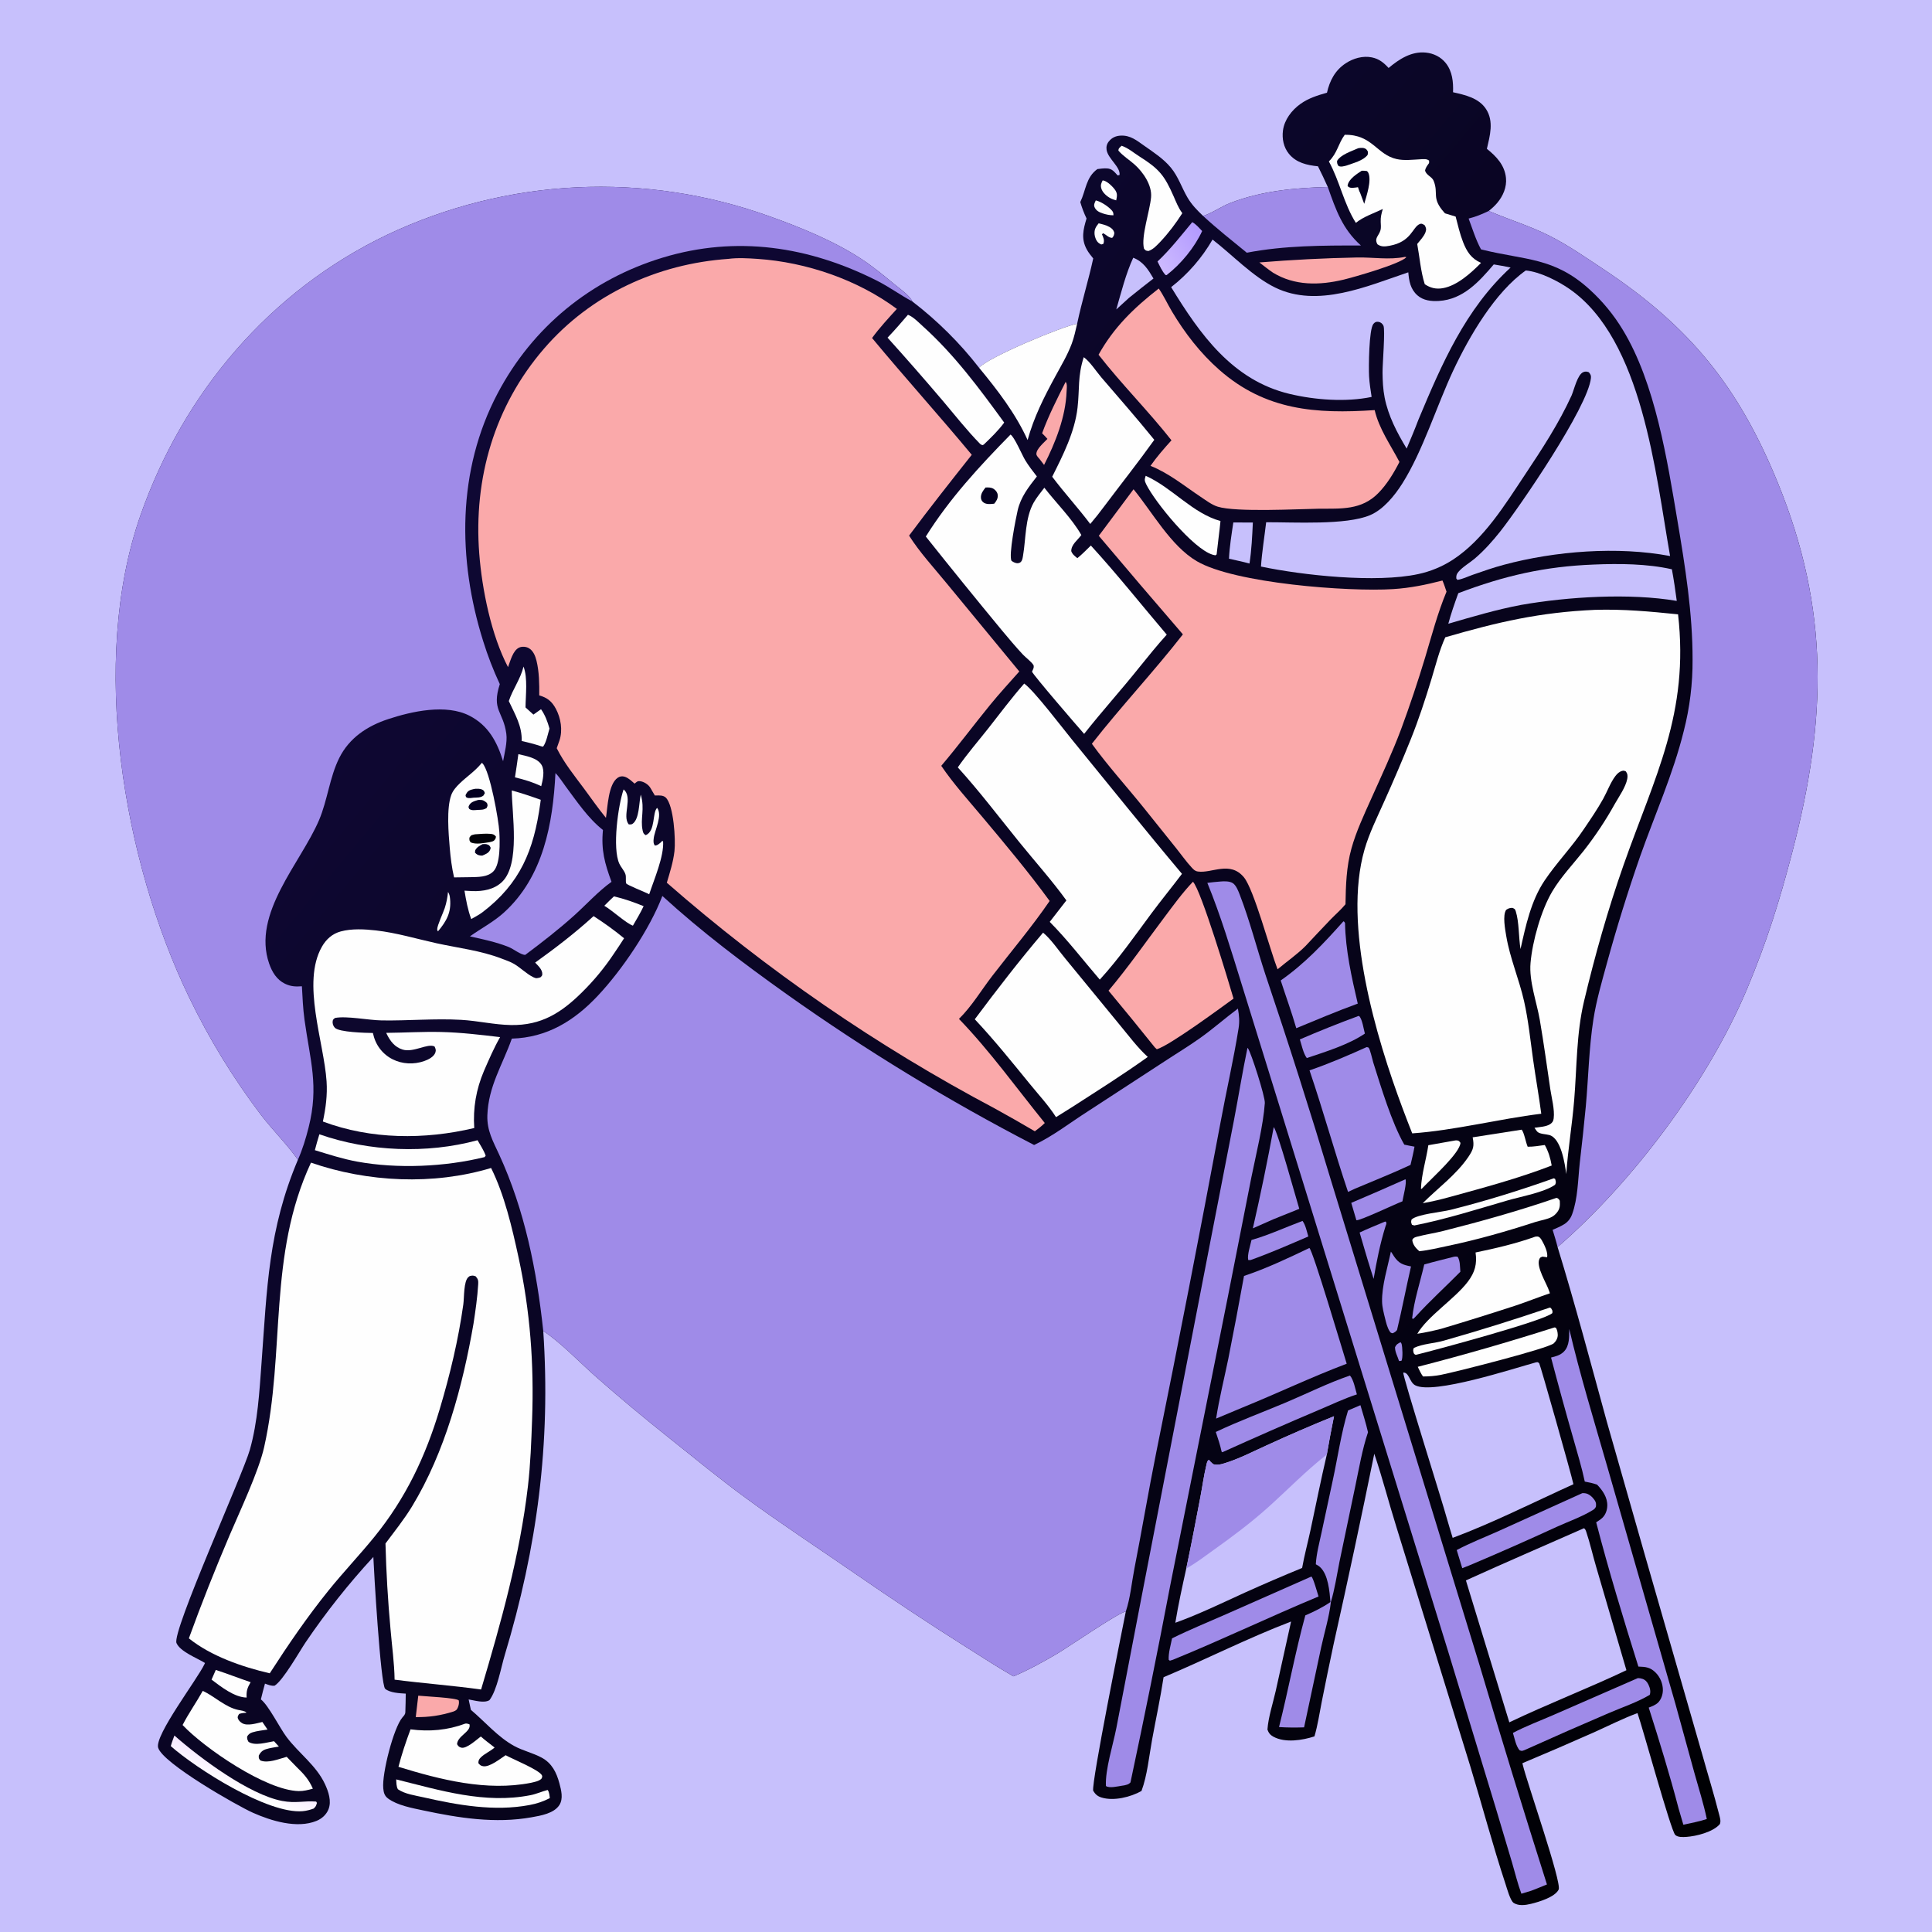 <?xml version="1.0" encoding="utf-8" ?>
<svg xmlns="http://www.w3.org/2000/svg" xmlns:xlink="http://www.w3.org/1999/xlink" width="1024" height="1024">
	<path fill="#C7C0FC" d="M0 0L1024 0L1024 1024L0 1024L0 0Z"/>
	<defs>
		<linearGradient id="gradient_0" gradientUnits="userSpaceOnUse" x1="949.585" y1="919.256" x2="194.23" y2="287.664">
			<stop offset="0" stop-color="#000003"/>
			<stop offset="1" stop-color="#0F0835"/>
		</linearGradient>
	</defs>
	<path fill="url(#gradient_0)" d="M735.991 36.027C741.552 31.353 748.047 27.123 755.68 27.867C759.837 28.272 763.706 30.171 766.316 33.469C769.811 37.886 770.334 43.474 770.145 48.892C776.573 50.339 783.828 51.916 787.667 57.861C791.866 64.362 789.682 71.953 788.081 78.88C793.112 82.905 797.515 87.525 798.196 94.284C798.688 99.159 796.67 103.848 793.579 107.533C792.227 109.145 790.709 110.498 789.076 111.814L789.506 112C800.06 116.49 810.792 119.721 821.132 124.911C831.14 129.935 840.315 136.35 849.632 142.523C895.769 173.089 921.461 204.941 942.262 255.855C969.809 323.282 968.222 381.403 950.062 451.196C943.237 477.423 936.472 499.138 925.95 524.191C905.408 573.101 865.559 626.385 825.555 660.963C834.992 691.675 843.15 722.612 851.666 753.575L871.835 824.27L902.131 929.546C905.119 940.237 908.438 950.921 911.164 961.673C911.578 963.303 912.235 965.197 911.562 966.808C908.004 971.002 899.137 973.237 893.763 973.605C892.052 973.722 889.244 973.869 887.903 972.533C885.581 970.222 870.769 916.109 867.907 907.983C860.005 910.884 852.481 914.754 844.801 918.19Q825.938 926.563 806.907 934.544L807.104 935.398C809.276 944.588 827.93 997.875 826.109 1001.53C824.117 1005.53 815.619 1008.07 811.477 1009.07C808.571 1009.78 804.979 1010.3 802.295 1008.6C800.489 1007.46 798.653 1000.68 797.987 998.666C791.183 978.093 785.626 957.034 779.326 936.293L740.142 809.395C736.086 796.48 732.759 783.348 728.398 770.524Q718.114 821.125 706.825 871.512Q703.578 886.734 700.547 902C699.344 908.071 698.436 914.39 696.684 920.321C690.284 922.403 681.182 923.878 674.934 920.494C673.277 919.596 672.411 918.503 671.769 916.717C672.245 910.038 674.667 902.857 676.148 896.287L684.297 859.449C661.419 868.19 639.308 879.464 616.717 888.966C615.024 900.094 612.628 911.143 610.601 922.217C609.001 930.964 608.103 940.977 605.013 949.259C599.28 952.492 590.268 954.734 583.801 952.712C581.646 952.038 580.549 951.004 579.395 949.116C578.594 944 594.432 865.586 596.712 854.108C592.92 854.624 566.149 873.046 560.26 876.517C552.85 880.883 545.098 885.143 537.174 888.491C528.838 883.744 520.767 878.44 512.644 873.333C492.245 860.509 472.367 847.245 452.537 833.562C433.528 820.446 414.251 807.821 395.596 794.185C381.793 784.096 368.436 773.123 355.068 762.455C341.607 751.713 328.202 740.641 315.319 729.212C306.955 721.793 297.088 711.463 287.934 705.425C291.958 765.03 284.753 820.132 267.519 877.247C265.534 883.825 263.467 895.816 259.416 901.117C256.647 902.858 251.441 901.239 248.391 900.743L249.569 906.244C256.988 912.514 263.951 920.729 272.536 925.409C277.178 927.94 282.481 929.089 287.132 931.606C292.52 934.522 294.958 939.459 296.486 945.162C297.455 948.779 298.648 953.294 296.49 956.69C293.646 961.165 286.613 962.329 281.771 963.195C262.512 966.642 243.106 963.568 224.22 959.54C218.385 958.295 210.568 956.874 205.694 953.256C203.772 951.83 203.351 950.123 203.134 947.825C202.402 940.075 208.542 915.886 213.279 910.288C214.08 909.341 214.779 908.762 214.836 907.47C214.977 904.206 215.002 900.924 215.056 897.657C211.877 897.476 206.622 897.231 204.15 895.101C201.696 892.986 198.108 831.651 197.881 825.202Q188.067 835.834 179.076 847.172Q170.086 858.51 161.97 870.489C158.659 875.416 150.101 890.6 145.564 893.443C143.768 893.697 142.113 892.932 140.442 892.355C139.623 895.1 138.983 897.929 138.276 900.706C142.474 904.054 148.168 915.697 151.899 920.673C158.384 929.32 167.6 935.652 172.234 945.602C174.091 949.59 175.831 954.674 174.099 958.978C172.942 961.85 170.581 963.944 167.753 965.106C157.447 969.342 143.687 965.083 134.11 960.821C125.657 957.06 86.168 934.546 83.821 926.302C81.936 919.68 104.433 890.265 108.328 882.13L108.663 881.421C104.486 878.795 95.558 875.469 93.554 870.874C90.961 864.932 128.703 781.589 132.431 768.394C136.629 753.536 137.489 737.609 138.624 722.277C141.566 682.543 142.173 651.972 157.899 614.698C152.104 606.444 144.583 599.089 138.392 591.014Q132.843 583.698 127.668 576.113Q122.494 568.528 117.706 560.693Q112.917 552.858 108.528 544.793Q104.139 536.728 100.16 528.453C65.218 456.061 47.32 350.469 74.485 273.049C97.236 208.211 142.901 154.234 205.235 124.414Q208.176 123.021 211.15 121.7Q214.125 120.38 217.131 119.133Q220.137 117.887 223.173 116.715Q226.208 115.542 229.272 114.445Q232.336 113.348 235.426 112.327Q238.516 111.306 241.63 110.361Q244.744 109.417 247.88 108.549Q251.017 107.681 254.174 106.891Q257.331 106.101 260.506 105.389Q263.681 104.677 266.873 104.043Q270.065 103.409 273.272 102.855Q276.479 102.3 279.698 101.824Q282.917 101.349 286.147 100.952Q289.377 100.556 292.616 100.24Q295.855 99.924 299.101 99.687Q302.346 99.451 305.597 99.294Q308.847 99.138 312.101 99.061Q315.354 98.985 318.608 98.989Q321.863 98.993 325.116 99.077Q328.369 99.161 331.619 99.326Q334.869 99.49 338.114 99.734Q341.359 99.978 344.597 100.303Q347.836 100.627 351.065 101.031Q354.294 101.435 357.512 101.918Q360.73 102.401 363.935 102.964Q367.141 103.527 370.331 104.168Q373.521 104.809 376.695 105.529Q379.869 106.249 383.024 107.046Q386.179 107.844 389.313 108.72Q392.447 109.595 395.559 110.547Q398.671 111.499 401.758 112.528Q404.846 113.557 407.907 114.661C424.251 120.483 441.876 127.667 456.414 137.166C462.606 141.211 468.339 145.935 474.03 150.646C476.94 153.056 481.981 156.437 483.586 159.802Q488.541 163.6 493.243 167.707Q497.946 171.814 502.375 176.214Q506.805 180.613 510.945 185.287Q515.084 189.961 518.916 194.89C524.168 189.185 562.723 173.113 570.91 171.581C573.343 159.952 576.919 148.6 579.433 136.976C578.207 135.466 576.962 133.958 576.028 132.242C572.911 126.517 574.126 121.678 575.891 115.807C574.531 112.933 573.464 110.165 572.573 107.113C575.633 100.686 575.526 94.014 581.643 89.611C583.307 89.394 584.968 89.177 586.65 89.257C589.486 89.394 590.584 91.066 592.387 92.981L593.384 92.742C593.952 88.498 587.266 84.179 586.515 79.438C586.26 77.832 586.635 76.296 587.665 75.008C589.326 72.931 591.426 71.995 594.038 71.877C599.153 71.645 602.508 74.464 606.467 77.246C611.413 80.722 616.71 84.156 620.588 88.858C624.573 93.688 626.319 99.493 629.454 104.796C631.688 108.574 634.517 111.433 637.664 114.448C642.551 112.906 647.153 109.486 652.02 107.604C668.575 101.201 686.182 99.536 703.76 99.116C702.086 95.423 700.392 91.757 698.554 88.143C692.701 87.541 687.013 86.292 683.106 81.468C680.347 78.061 679.436 73.537 679.987 69.247C680.732 63.453 684.629 58.399 689.28 55.075C693.517 52.046 698.36 50.524 703.321 49.139C704.765 42.748 707.614 37.27 713.254 33.549C717.251 30.913 722.376 29.436 727.14 30.421C731.009 31.221 733.375 33.214 735.991 36.027Z"/>
	<path fill="#9F8BE8" d="M351.066 474.885C371.838 493.892 394.049 510.615 416.951 526.928Q448.3 549.181 481.127 569.192Q513.953 589.202 548.096 606.872C558.031 602.21 567.289 594.968 576.561 589.054L616.898 562.775C623.272 558.568 629.826 554.63 636.053 550.203C642.98 545.278 649.328 539.656 656.125 534.586C656.768 538.207 657.059 541.358 656.475 545.022C653.779 561.927 649.875 578.715 646.782 595.563Q630.474 682.84 612.825 769.855C608.714 790.276 605.277 810.878 601.269 831.334C599.835 838.651 599.086 847.114 596.712 854.108C592.92 854.624 566.149 873.046 560.26 876.517C552.85 880.883 545.098 885.143 537.174 888.491C528.838 883.744 520.767 878.44 512.644 873.333C492.245 860.509 472.367 847.245 452.537 833.562C433.528 820.446 414.251 807.821 395.596 794.185C381.793 784.096 368.436 773.123 355.068 762.455C341.607 751.713 328.202 740.641 315.319 729.212C306.955 721.793 297.088 711.463 287.934 705.425C284.526 673.457 278.09 641.305 264.567 611.942C261.32 604.893 258.051 599.245 258.311 591.194C258.807 575.83 266.304 564.508 271.287 550.488C289.974 549.943 304.358 541.089 316.943 527.672C329.71 514.061 344.435 492.368 351.066 474.885Z"/>
	<path fill="#9F8BE8" d="M157.899 614.698C152.104 606.444 144.583 599.089 138.392 591.014Q132.843 583.698 127.668 576.113Q122.494 568.528 117.706 560.693Q112.917 552.858 108.528 544.793Q104.139 536.728 100.16 528.453C65.218 456.061 47.32 350.469 74.485 273.049C97.236 208.211 142.901 154.234 205.235 124.414Q208.176 123.021 211.15 121.7Q214.125 120.38 217.131 119.133Q220.137 117.887 223.173 116.715Q226.208 115.542 229.272 114.445Q232.336 113.348 235.426 112.327Q238.516 111.306 241.63 110.361Q244.744 109.417 247.88 108.549Q251.017 107.681 254.174 106.891Q257.331 106.101 260.506 105.389Q263.681 104.677 266.873 104.043Q270.065 103.409 273.272 102.855Q276.479 102.3 279.698 101.824Q282.917 101.349 286.147 100.952Q289.377 100.556 292.616 100.24Q295.855 99.924 299.101 99.687Q302.346 99.451 305.597 99.294Q308.847 99.138 312.101 99.061Q315.354 98.985 318.608 98.989Q321.863 98.993 325.116 99.077Q328.369 99.161 331.619 99.326Q334.869 99.49 338.114 99.734Q341.359 99.978 344.597 100.303Q347.836 100.627 351.065 101.031Q354.294 101.435 357.512 101.918Q360.73 102.401 363.935 102.964Q367.141 103.527 370.331 104.168Q373.521 104.809 376.695 105.529Q379.869 106.249 383.024 107.046Q386.179 107.844 389.313 108.72Q392.447 109.595 395.559 110.547Q398.671 111.499 401.758 112.528Q404.846 113.557 407.907 114.661C424.251 120.483 441.876 127.667 456.414 137.166C462.606 141.211 468.339 145.935 474.03 150.646C476.94 153.056 481.981 156.437 483.586 159.802C477.21 156.41 471.37 152.094 464.92 148.831C428.884 130.599 390.363 124.649 351.141 136.579C313.146 148.135 282.294 173.318 263.754 208.486C242.248 249.279 242.472 296.452 256.053 339.689Q259.7 351.451 264.909 362.61C260.401 376.538 266.768 376.983 268.362 388.908C268.966 393.428 267.437 398.964 266.649 403.472C263.447 393.162 258.866 384.516 248.877 379.371C236.423 372.957 218.325 377.003 205.772 381.132C194.712 384.769 185.143 391.057 179.824 401.709C174.697 411.975 173.613 424.076 169.092 434.696C159.462 457.319 133.394 484.205 142.676 510.78C144.224 515.212 146.664 519.269 151.023 521.388C154.074 522.872 156.69 522.994 160.015 522.745C160.34 528.658 160.588 534.607 161.394 540.477C164.356 562.03 169.132 575.545 163.561 597.607C162.087 603.445 160.348 609.188 157.899 614.698Z"/>
	<path fill="#9F8BE8" d="M789.076 111.814L789.506 112C800.06 116.49 810.792 119.721 821.132 124.911C831.14 129.935 840.315 136.35 849.632 142.523C895.769 173.089 921.461 204.941 942.262 255.855C969.809 323.282 968.222 381.403 950.062 451.196C943.237 477.423 936.472 499.138 925.95 524.191C905.408 573.101 865.559 626.385 825.555 660.963C824.827 657.898 823.807 654.857 822.917 651.832C824.969 650.974 827.085 650.071 828.981 648.904C831.072 647.617 832.43 645.844 833.265 643.55C836.306 635.202 836.355 625.203 837.303 616.423Q839.066 601.433 840.509 586.409C841.895 571.102 842.178 555.468 844.538 540.299C846.09 530.327 848.973 520.48 851.628 510.751Q859.501 482.055 869.28 453.952C877.117 431.755 886.773 410.342 892.439 387.421Q893.625 382.791 894.513 378.095Q895.4 373.399 895.984 368.656Q896.568 363.912 896.847 359.141Q897.126 354.37 897.098 349.591C897.144 325.018 893.164 300.142 889.082 275.956C883.645 243.744 877.351 203.138 860.091 174.783Q858.286 171.795 856.268 168.946Q854.25 166.098 852.03 163.404Q849.809 160.71 847.398 158.185Q844.988 155.66 842.399 153.318C823.631 136.307 808.422 137.971 785.598 132.329L784.966 132.168C782.198 127.074 780.424 121.267 778.402 115.837C782.162 114.926 785.593 113.468 789.076 111.814Z"/>
	<path fill="#9F8BE8" d="M637.664 114.448C642.551 112.906 647.153 109.486 652.02 107.604C668.575 101.201 686.182 99.536 703.76 99.116C708.061 111.263 711.468 121.296 721.302 130.113C701.116 130.098 680.74 130.104 660.838 133.944C653.028 127.569 645.073 121.289 637.664 114.448Z"/>
	<path fill="#FEFEFE" d="M518.916 194.89C524.168 189.185 562.723 173.113 570.91 171.581C570.074 175.148 569.305 178.825 568.012 182.258C565.729 188.32 562.337 193.972 559.248 199.651C553.299 210.587 547.98 221.143 544.651 233.222C538.313 219.214 528.679 206.719 518.916 194.89Z"/>
	<path fill="#FAA9AA" d="M386.07 137.206C390.96 136.547 396.64 136.886 401.545 137.22C427.423 138.983 454.524 148.249 475.36 163.73C470.818 168.722 466.194 173.701 462.21 179.156C479.529 200.038 497.726 220.168 515.055 241.054C503.811 255.236 492.644 269.367 481.834 283.889C487.446 292.771 495.086 301.027 501.74 309.163L540.255 355.892C535.052 361.75 529.754 367.516 524.797 373.586C516.066 384.275 507.826 395.386 498.885 405.9C505.389 415.481 513.384 424.313 520.82 433.179C532.942 447.632 545.218 462.293 556.336 477.53C546.938 491.267 536.118 504.031 525.961 517.203C520.213 524.659 514.999 533.452 508.267 540.034C524.685 557.027 538.881 576.852 553.76 595.217C552.117 596.859 550.337 598.216 548.485 599.605Q537.954 593.408 527.25 587.513Q515.567 581.327 504.069 574.805Q492.57 568.283 481.265 561.431Q469.961 554.578 458.859 547.402Q447.757 540.225 436.868 532.729Q425.979 525.234 415.312 517.426Q404.644 509.619 394.208 501.505Q383.771 493.392 373.574 484.979Q363.376 476.567 353.427 467.863C355.059 462.373 356.837 456.819 357.483 451.109C358.163 445.094 357.111 426.941 352.913 422.778C351.565 421.441 349.463 421.585 347.732 421.617L347.085 421.634L345.593 419.096C345.236 418.481 344.902 417.852 344.502 417.262C343.427 415.672 341.235 414.316 339.332 414.064C337.796 413.86 337.473 414.457 336.34 415.336C334.8 414.002 333.025 412.256 331.038 411.666C329.762 411.286 328.542 411.451 327.432 412.198C322.359 415.616 322.058 427.912 321.168 433.476C317.128 428.587 313.484 423.276 309.7 418.181C304.441 411.101 299.044 404.502 295.079 396.571C295.578 395.192 296.087 393.807 296.546 392.413C298.315 387.041 297.274 380.685 294.657 375.75C292.535 371.749 290.079 369.783 285.811 368.571C285.873 362.586 285.793 355.99 284.347 350.156C283.725 347.648 282.589 344.79 280.19 343.485C278.74 342.696 276.673 342.541 275.167 343.231C271.804 344.774 270.498 350.357 269.263 353.592C260.383 336.706 255.489 312.504 254.011 293.436C250.92 253.561 262.127 215.139 288.367 184.758C313.209 155.994 348.409 139.848 386.07 137.206Z"/>
	<path fill="#FEFEFE" d="M164.824 616.228C194.845 626.626 229.684 628.296 260.287 619.056C267.398 633.33 271.4 650.657 274.774 666.162C281.027 694.897 283.095 723.066 282.021 752.43C281.59 764.206 281.178 775.967 279.818 787.68C275.562 824.361 265.49 860.17 254.991 895.469C239.79 893.358 224.393 892.231 209.149 890.259C209.015 881.407 207.733 872.413 206.989 863.58Q204.898 840.88 204.312 818.091C209.128 811.628 214.196 805.326 218.39 798.429C235.86 769.698 245.285 734.458 250.96 701.612C252.014 694.721 253.035 687.683 253.453 680.721C253.568 678.818 253.434 677.971 252.125 676.477C250.701 675.965 250.48 676.011 248.987 676.328C248.762 676.497 248.533 676.659 248.313 676.835C245.683 678.936 246.076 687.738 245.572 691.335C242.928 710.211 238.542 728.459 233.103 746.718C225.618 771.84 215.066 794.093 198.458 814.53C190.581 824.223 181.943 833.291 174.085 843.038C162.733 857.12 152.769 871.704 142.971 886.888C128.472 883.526 111.842 877.803 100.103 868.365C106.801 849.903 113.987 831.828 121.679 813.764C127.053 801.142 137.171 779.701 140.013 766.974C151.386 716.033 141.865 665.602 164.824 616.228Z"/>
	<path fill="#FEFEFE" d="M845.331 323.235C860.321 322.771 874.542 324.089 889.409 325.612C895.376 378.141 877.139 411.204 860.449 458.688C852.193 482.177 845.313 506.526 839.552 530.752C835.509 547.755 835.781 565.696 834.352 583.048C833.272 596.156 831.066 609.171 830.141 622.273C829.426 616.813 827.427 603.352 821.184 601.594C819.471 601.112 816.352 601.11 814.984 599.98C814.397 599.495 813.782 598.378 813.304 597.742C815.759 597.371 819.692 597.204 821.717 595.746C822.909 594.888 823.294 594.201 823.486 592.747C824.086 588.212 822.38 581.878 821.703 577.333C819.886 565.121 818.236 552.842 816.141 540.676C814.479 531.023 810.368 520.152 811.215 510.38C812.219 498.8 816.857 482.404 822.715 472.513C827.256 464.847 833.864 457.905 839.407 450.908Q848.64 439.146 855.898 426.072C858.082 422.227 861.664 417.158 862.476 412.829C862.759 411.321 862.68 410.165 861.765 408.878C861.003 408.584 860.775 408.352 859.927 408.555C858.345 408.935 857.209 409.992 856.238 411.257C853.581 414.715 851.895 419.495 849.76 423.325C846.674 428.864 843.1 434.103 839.544 439.345C833.189 448.89 825.059 457.205 818.681 466.68C811.489 477.365 808.661 490.647 805.909 503.028C804.889 496.881 805.197 488.734 803.396 483.026C802.977 481.7 802.789 481.719 801.594 481.182C800.117 481.233 799.511 481.422 798.287 482.252C796.33 485.15 797.768 492.69 798.329 496.063C800.294 507.877 805.204 519.109 807.812 530.743C810.074 540.833 811.133 551.341 812.571 561.578C813.918 571.169 815.634 580.701 816.903 590.302C794.543 593.037 770.921 599.146 748.506 600.71Q745.911 594.15 743.438 587.543C729.23 549.591 711.705 490.487 723.191 450.393C725.719 441.571 729.938 433.179 733.659 424.815Q741.097 408.334 747.846 391.558C751.988 381.195 755.404 370.761 758.652 360.093C760.909 352.677 762.82 344.834 766.034 337.777C793.965 329.673 816.051 324.528 845.331 323.235Z"/>
	<path fill="#FAA9AA" d="M600.8 259.318C610.805 271.503 620.562 289.357 634.317 297.44C654.262 309.161 714.538 313.749 738.422 312.235C747.443 311.663 755.819 309.942 764.532 307.685C765.376 309.602 766.003 311.625 766.685 313.604C761.987 324.848 758.885 336.724 755.385 348.379Q749.596 367.578 742.653 386.39C737.95 398.948 732.238 411.143 726.759 423.374C722.904 431.979 718.814 440.641 716.285 449.75C713.595 459.436 713.303 469.296 713.139 479.273C710.791 482.126 707.878 484.633 705.298 487.287C700.822 491.89 696.48 496.636 692.062 501.296C687.608 505.8 682.002 509.646 677.134 513.751C673.095 503.314 664.604 471.418 659.312 465.007C651.958 456.098 642.325 462.989 634.933 461.925C633.418 461.707 632.675 460.953 631.68 459.879C628.783 456.753 626.225 453.109 623.556 449.773L606.163 428.081C597.104 416.816 587.175 405.915 578.713 394.215C594.195 374.416 611.498 356.063 626.956 336.228Q604.513 310.245 582.382 283.996L600.8 259.318Z"/>
	<path fill="#C7C0FC" d="M808.705 143.359C816.157 144.037 825.695 148.907 831.757 153.089C870.619 179.901 877.515 251.428 885.184 294.71C857.405 289.464 824.244 292.045 797.04 299.353C791.454 300.854 785.988 302.753 780.533 304.667C777.928 305.581 775.189 306.972 772.458 307.351L771.864 306.602C771.792 305.082 772.002 304.273 773.006 303.092C775.368 300.316 778.903 298.405 781.688 296.032C786.625 291.824 791.124 286.78 795.145 281.702C805.389 268.764 841.71 215.751 843.226 200.356C843.367 198.918 842.975 198.401 842.122 197.306C841.021 196.895 840.264 196.768 839.139 197.257C836.061 198.596 834.355 206.391 832.985 209.585C826.225 224.406 817.373 237.938 808.363 251.462C797.715 267.445 786.523 285.834 770.162 296.593Q768.054 297.966 765.83 299.141Q763.605 300.315 761.283 301.281Q758.96 302.248 756.559 302.998Q754.158 303.748 751.698 304.275C729.492 309.085 690.819 305.005 668.338 300.285C668.874 292.482 670.186 284.578 671.092 276.802C685.862 276.743 713.437 278.43 726.137 273.06C733.289 270.035 739.257 262.596 743.302 256.196C754.088 239.13 761.513 214.987 770.311 196.246C778.758 178.251 792.385 154.849 808.705 143.359Z"/>
	<path fill="#FEFEFE" d="M314.611 485.56C320.247 489.197 325.609 493.023 330.778 497.298C329.06 500.04 327.224 502.728 325.414 505.411Q321.736 510.946 317.509 516.074Q313.281 521.202 308.55 525.869C297.473 536.855 286.881 543.558 270.822 543.294C262.045 543.149 253.271 541.04 244.476 540.541C230.373 539.741 216.395 541.064 202.308 540.843C195.294 540.732 183.711 538.34 177.548 539.544C176.906 540.107 176.485 540.226 176.338 541.125C176.12 542.452 176.564 543.765 177.485 544.743C179.723 547.118 193.876 547.46 197.638 547.506Q197.898 548.587 198.21 549.655Q198.351 550.127 198.516 550.592Q198.681 551.056 198.869 551.512Q199.058 551.968 199.269 552.413Q199.48 552.858 199.713 553.292Q199.947 553.727 200.202 554.148Q200.457 554.57 200.734 554.978Q201.01 555.386 201.307 555.78Q201.603 556.174 201.92 556.552Q202.236 556.93 202.571 557.291Q202.906 557.653 203.259 557.997Q203.612 558.341 203.982 558.667Q204.352 558.992 204.738 559.299Q205.124 559.605 205.525 559.892Q205.927 560.178 206.342 560.444Q206.757 560.71 207.185 560.954Q207.613 561.199 208.053 561.421C213.215 564.047 219.377 564.295 224.821 562.392C226.973 561.639 230.029 560.16 230.786 557.778C231.198 556.481 230.837 555.814 230.33 554.671C226.718 552.76 219.161 558.093 213.361 556.283C209.225 554.993 206.821 551.814 205.005 548.086L204.697 547.439C214.407 547.351 224.116 546.745 233.829 546.975C244.292 547.223 254.684 548.461 265.066 549.7C261.765 555.465 259.132 561.603 256.482 567.685C252.361 577.404 250.642 587.348 251.362 597.875C225.039 604.137 196.59 603.986 171.139 594.43C172.651 587.222 173.58 580.491 173.089 573.118C171.705 552.321 159.759 520.851 170.607 501.802C172.878 497.814 176.117 494.896 180.594 493.683C186.48 492.089 193.337 492.478 199.33 493.159C210.126 494.388 220.692 497.587 231.287 499.924C242.873 502.479 254.789 503.789 265.917 508.097C268.066 508.929 270.56 509.757 272.539 510.936C276.029 513.015 279.023 516.141 282.667 517.948C284.215 518.716 284.812 518.481 286.436 518.012C286.987 517.415 287.401 517.244 287.43 516.373C287.515 513.884 285.218 511.886 283.643 510.198C294.454 502.443 304.77 494.528 314.611 485.56Z"/>
	<path fill="#FAA9AA" d="M614.155 152.921C616.786 156.699 618.843 161.218 621.225 165.203C628.053 176.628 636.242 187.226 646.258 196.036C670.76 217.584 697.51 219.446 728.604 217.363C730.925 227.314 737.05 235.866 741.738 244.834C738.757 250.685 735.131 256.693 730.496 261.391C721.564 270.445 710.825 269.552 699.149 269.624C688.193 269.794 655.09 271.575 645.404 268.545C642.221 267.55 639.047 265.106 636.293 263.273C627.568 257.466 619.609 250.828 609.783 246.905C613.157 242.085 616.965 237.727 620.906 233.375C608.608 217.76 594.466 203.667 582.254 188.018C590.407 173.368 601.095 163.131 614.155 152.921Z"/>
	<path fill="#FEFEFE" d="M535.589 230.34C537.583 231.4 541.787 241.287 543.348 243.863C545.194 246.907 547.386 249.723 549.565 252.532C545.184 258.155 541.017 263.386 539.385 270.489C538.507 274.307 534.435 294.544 536.151 297.273C537.15 297.987 538.455 298.691 539.755 298.482C541.724 298.166 541.949 296.183 542.235 294.502C543.776 285.454 543.281 274.622 547.847 266.437C549.386 263.678 551.624 261.033 553.523 258.499C559.739 266.532 568.182 274.841 573.135 283.583C571.19 286.246 567.784 288.582 567.783 292.107C568.421 293.866 569.613 294.681 571.03 295.839C573.55 293.794 575.848 291.401 578.186 289.147C592.085 304.32 605.053 320.695 618.4 336.373C613.307 341.994 608.566 347.888 603.799 353.785C594.292 365.709 584.041 376.984 574.618 388.977C571.241 385.176 547.671 357.845 546.984 355.987C547.275 355.324 547.75 354.473 547.868 353.767C547.896 353.598 547.933 352.844 547.803 352.607C546.851 350.864 543.632 348.507 542.168 346.943C538.286 342.797 534.633 338.401 530.985 334.051Q510.608 309.403 490.703 284.373C503.195 264.364 519.166 247.09 535.589 230.34Z"/>
	<path fill="#030020" d="M522.372 258.38C523.871 258.328 525.379 258.284 526.675 259.134C527.77 259.851 528.654 260.947 528.802 262.286C529.015 264.209 528.114 265.568 526.952 266.97C525.052 267.158 522.412 267.525 520.92 266.024C520.293 265.394 519.993 264.757 519.922 263.894C519.743 261.745 521.091 259.953 522.372 258.38Z"/>
	<path fill="#C7C0FC" d="M642.673 126.981C653.223 135.125 663.943 146.572 675.826 152.385C698.332 163.395 724.564 151.689 746.422 144.332C746.825 148.999 747.555 153.26 751.263 156.54C754.396 159.311 758.611 159.758 762.627 159.511C775.482 158.719 783.941 149.296 791.726 140.15C794.724 140.599 797.681 141.194 800.65 141.8C776.685 163.837 764.163 192.915 751.824 222.374C749.867 227.561 747.715 232.656 745.555 237.76C740.468 229.355 735.815 220.502 733.897 210.773C733.028 206.365 732.819 201.891 732.775 197.408C732.732 193.152 734.281 174.798 733.251 172.621C732.754 171.571 731.835 170.781 730.655 170.592C729.429 170.396 728.732 170.739 727.951 171.654C725.542 174.473 725.387 194.677 725.636 199.384C725.83 203.066 726.431 206.734 726.988 210.376C713.402 213.23 696.904 211.987 683.485 208.777C653.231 201.54 635.989 177.143 620.734 152.193Q624.051 149.605 627.104 146.711Q630.157 143.817 632.918 140.644Q635.68 137.471 638.124 134.047Q640.568 130.623 642.673 126.981Z"/>
	<path fill="#FEFEFE" d="M542.852 362.302C548.132 366.056 562.981 385.662 568.209 392.059C587.586 415.769 606.76 439.724 626.469 463.155C621.144 470.213 615.535 477.039 610.26 484.145C601.423 496.05 592.93 508.267 582.91 519.22C574.171 509.04 565.807 498.136 556.38 488.611L565.205 477.234C557.479 466.539 548.479 456.524 540.174 446.264C529.462 433.03 519.097 419.336 507.652 406.729C512.59 399.598 518.368 392.941 523.745 386.133C530.037 378.165 536.141 369.912 542.852 362.302Z"/>
	<path fill="#9F8BE8" d="M646.84 467.223C648.773 467.036 651.828 466.963 653.514 468.153C655.266 469.39 656.388 472.374 657.146 474.343C662.412 488.018 666.106 502.543 670.675 516.485Q689.048 570.942 705.565 625.991L784.101 882.272Q801.444 940.71 819.917 998.8C817.181 999.972 814.383 1001.02 811.617 1002.12L806.365 1003.71C804.382 998.415 803.042 992.701 801.433 987.262L792.666 957.884L767.66 875.666L678.646 587.874L657.917 521.03C652.38 503.173 646.997 485.25 639.915 467.93C642.21 467.609 644.533 467.442 646.84 467.223Z"/>
	<path fill="#9F8BE8" d="M661.191 555.375C661.285 555.48 661.39 555.576 661.473 555.689C663.108 557.921 670.606 581.31 670.385 584.635C669.614 596.217 665.666 612.124 663.287 623.853L650.924 686.634L620.199 840.562Q610.248 892.756 599.172 944.723C598.121 945.868 597.353 945.88 595.876 946.285L594.685 946.46C592.562 946.767 587.954 947.95 586.171 946.618C585.693 937.997 589.989 924.687 591.705 915.798L605.496 844.079L641.581 657.735L653.981 593.974C656.445 581.113 658.512 568.202 661.191 555.375Z"/>
	<path fill="#C7C0FC" d="M839.538 809.99C840.142 810.345 840.474 811.084 840.696 811.742C842.757 817.834 844.17 824.27 846.002 830.457L862.035 885.248C841.586 894.957 820.42 903.088 799.974 912.877L776.964 837.647C797.719 828.213 818.679 819.196 839.538 809.99Z"/>
	<path fill="#C7C0FC" d="M814.2 722.046L815.036 721.983C815.297 722.183 815.606 722.333 815.818 722.584C816.337 723.199 832.754 781.129 833.95 786.667C813.086 796.109 791.291 807.15 769.944 815.106C768.889 811.735 767.919 808.332 766.909 804.946C764.93 797.398 743.425 729.477 743.766 727.507C746.899 727.319 747.018 732.6 750.071 734.222C759.664 739.319 801.968 725.381 814.2 722.046Z"/>
	<path fill="#C7C0FC" d="M707.051 750.632Q704.973 760.748 703.243 770.929C700.119 784.246 697.456 797.631 694.592 811.004C693.163 817.671 691.337 824.347 690.154 831.053Q674.849 837.329 659.77 844.131C647.639 849.661 635.503 855.583 622.945 860.103C624.518 850.45 626.639 840.871 628.75 831.324C631.415 818.738 633.835 806.005 636.242 793.363C637.291 787.856 638.044 782.154 639.365 776.716C639.642 775.576 639.74 774.338 640.767 773.728C641.446 774.674 642.153 775.312 643.053 776.048C645.264 776.684 646.907 776.208 649.077 775.549C656.585 773.267 663.994 769.381 671.149 766.167Q688.918 757.98 707.051 750.632Z"/>
	<path fill="#9F8BE8" d="M707.051 750.632Q704.973 760.748 703.243 770.929C692.277 779.475 682.339 789.765 671.967 799.052C662.958 807.119 653.259 814.384 643.419 821.398C638.685 824.773 633.847 828.527 628.75 831.324C631.415 818.738 633.835 806.005 636.242 793.363C637.291 787.856 638.044 782.154 639.365 776.716C639.642 775.576 639.74 774.338 640.767 773.728C641.446 774.674 642.153 775.312 643.053 776.048C645.264 776.684 646.907 776.208 649.077 775.549C656.585 773.267 663.994 769.381 671.149 766.167Q688.918 757.98 707.051 750.632Z"/>
	<path fill="#FEFEFE" d="M552.854 494.322C557.161 497.899 561.014 503.712 564.639 508.061L593.626 543.39C598.348 549.066 602.882 555.228 608.349 560.194C595.352 569.53 581.724 578.069 568.284 586.748L559.716 592.115C555.784 585.928 550.448 580.189 545.803 574.487C536.307 562.831 526.951 551.204 516.656 540.233C528.255 524.69 540.298 509.094 552.854 494.322Z"/>
	<path fill="#9F8BE8" d="M693.997 661.465C695.854 662.736 711.601 715.914 713.78 722.802C695.174 729.831 677.052 738.495 658.602 745.996L644.558 751.875C646.228 741.198 648.848 730.721 651.032 720.147Q655.39 698.251 659.353 676.28C671.249 672.305 682.7 666.865 693.997 661.465Z"/>
	<path fill="#9F8BE8" d="M831.731 704.382C837.496 728.93 844.93 753.169 851.905 777.397L887.973 902.986L898.155 939.994C900.376 948.006 902.952 955.98 904.647 964.122C900.578 965.436 896.388 966.255 892.211 967.144L889.737 958.717C885.031 940.7 879.511 922.809 873.859 905.069C875.497 904.43 877.539 903.665 878.8 902.415C880.461 900.769 881.322 898.186 881.357 895.885C881.408 892.517 879.968 889.005 877.613 886.606C874.716 883.655 872.274 883.456 868.375 883.322C860.447 858.032 852.664 832.506 846.007 806.846C847.112 806.129 848.295 805.41 849.255 804.503C850.982 802.872 851.844 800.398 851.899 798.058C852.004 793.621 849.412 789.946 846.486 786.895C844.315 786.121 842.227 785.679 839.967 785.271C838.37 777.692 836.056 770.212 833.972 762.754Q827.781 741.207 822.088 719.523C824.668 718.866 827.022 718.3 828.945 716.326C831.967 713.223 831.664 708.388 831.731 704.382Z"/>
	<path fill="#FAA9AA" d="M632.291 467.342C636.601 471.72 651.263 520.597 653.801 529.273C646.484 534.567 619.9 554.176 613.134 556.119L612.086 555.144Q599.968 539.989 587.543 525.085C597.971 512.703 607.322 499.242 617.053 486.3C621.909 479.843 626.701 473.192 632.291 467.342Z"/>
	<path fill="#FEFEFE" d="M712.736 71.445C727.366 71.196 729.656 82.034 740.361 84.333C744.372 85.195 748.636 84.633 752.683 84.429C754.285 84.348 756.253 84.049 757.466 85.153L757.439 86.42C756.528 87.721 755.523 88.876 755.319 90.498C756.195 93.12 758.936 93.548 759.868 95.868C762.611 102.695 758.573 104.852 765.411 112.554L765.882 113.076L771.519 114.79C772.703 119.292 773.758 123.954 775.452 128.293C777.462 133.443 779.816 137.058 784.974 139.343C779.726 144.628 772.323 151.427 764.713 152.744C761.124 153.365 758.138 152.645 755.15 150.629C753.015 143.962 752.424 136.23 751.157 129.301C752.643 127.45 754.78 125.262 755.569 123.012C756.099 121.5 755.866 120.745 755.116 119.385C754.195 118.842 753.569 118.289 752.443 118.768C748.571 120.415 748.142 128.165 736.465 130.27C734.072 130.701 732.151 130.937 730.09 129.485C728.193 126.225 730.859 124.999 731.696 121.988C732.059 120.68 731.851 118.917 731.804 117.566C731.714 115.028 732.195 113.161 732.927 110.766C728.251 113.017 722.638 114.833 718.634 118.122C712.256 108.042 710.101 96.078 704.328 85.566C708.921 81.013 709.202 76.259 712.736 71.445Z"/>
	<path fill="#030020" d="M721.734 90.501C722.677 90.437 723.527 90.531 724.462 90.651C724.806 90.966 725.031 91.122 725.24 91.592C727.099 95.755 724.258 103.835 723.068 108.032L720.852 102.091C720.361 101.402 720.119 100.061 719.756 99.222C718.893 99.352 717.999 99.514 717.126 99.539C715.878 99.574 715.203 99.559 714.266 98.675C714.281 98.484 714.276 98.291 714.312 98.103C714.941 94.852 719.138 92.202 721.734 90.501Z"/>
	<path fill="#030020" d="M719.901 78.553C721.372 78.318 723.215 78.115 724.329 79.313C725.229 80.281 725.073 80.918 724.883 82.072C722.545 85.2 717.139 86.466 713.54 87.792C712.122 88.117 710.868 88.583 709.46 88.001C708.718 86.837 708.678 86.67 708.67 85.287C710.729 81.853 716.322 80.176 719.901 78.553Z"/>
	<path fill="#9F8BE8" d="M294.401 409.756C296.409 411.738 298.113 414.54 299.814 416.82C305.746 424.774 311.734 433.747 319.577 439.913C318.547 450.492 320.503 457.58 324.113 467.385C317.139 472.352 310.806 479.392 304.4 485.157C296.113 492.615 287.315 499.441 278.387 506.108C276.1 506.151 272.012 502.888 269.584 501.923C262.946 499.284 256.019 497.849 249.071 496.299C255.146 491.955 261.611 488.671 267.192 483.583C287.994 464.621 293.054 436.576 294.401 409.756Z"/>
	<path fill="#9F8BE8" d="M724.335 554.993C724.684 555.093 725.118 555.045 725.381 555.295C726.201 556.074 727.338 561.514 727.839 563.093C732.042 576.342 737.555 594.865 744.297 606.676C746.086 607.095 747.909 607.404 749.714 607.753C749.151 611.004 748.355 614.209 747.606 617.42C737.978 621.926 727.998 625.856 718.208 630.01L714.489 631.74C707.299 610.391 701.337 588.636 694.069 567.311C704.337 563.816 714.442 559.434 724.335 554.993Z"/>
	<path fill="#FEFEFE" d="M574.401 189.317C577.622 191.548 581.085 196.939 583.69 199.974C593.134 210.975 602.679 221.848 611.8 233.122C603.3 245.01 594.206 256.471 585.426 268.156Q581.815 273.074 577.855 277.716C571.422 269.177 564.134 261.255 557.687 252.678C563.434 241.24 569.68 228.89 571.126 216.037C572.267 205.906 571.112 199.596 574.401 189.317Z"/>
	<path fill="#C7C0FC" d="M844.776 299.223C858.14 298.66 873.043 298.767 886.132 301.733C887.168 307.305 887.973 312.876 888.719 318.492C863.796 314.254 831.047 316.26 806.185 320.623C793.073 323.097 780.432 326.886 767.63 330.589C769.11 325.078 770.988 319.769 772.927 314.408C797.23 305.176 818.75 300.212 844.776 299.223Z"/>
	<path fill="#9F8BE8" d="M714.501 747.574L721.056 744.78C722.443 749.536 723.968 754.293 725.069 759.124C721.994 768.251 720.371 778.035 718.387 787.452L709.949 827.792C708.539 834.805 707.472 842.227 705.398 849.071C704.535 856.881 701.987 865.149 700.3 872.855L691.192 915.535C686.733 915.673 682.365 915.673 677.912 915.381C682.857 895.722 686.502 875.74 691.848 856.194C696.513 854.187 700.954 851.988 705.16 849.127C704.703 843.515 704.011 834.536 699.616 830.548C698.947 829.942 698.195 829.532 697.409 829.103C697.708 823.526 699.291 817.769 700.447 812.309L706.373 784.712C709.027 772.465 710.832 759.523 714.501 747.574Z"/>
	<path fill="#FEFEFE" d="M813.712 655.463C814.051 655.422 814.666 655.327 814.993 655.38C816.097 655.56 816.783 656.672 817.29 657.561C818.493 659.669 820.647 663.994 819.968 666.37L817.551 666.034C816.789 666.371 816.382 666.354 815.981 667.145C813.879 671.296 819.819 680.179 821.204 684.601L821.476 685.488C815.512 687.475 809.674 689.84 803.709 691.84Q783.879 698.327 763.884 704.284C759.663 705.342 755.507 706.283 751.203 706.928C756.768 697.471 771.042 688.49 777.98 679.33C781.754 674.347 782.948 669.909 782.077 663.839C792.782 661.634 803.41 659.146 813.712 655.463Z"/>
	<path fill="#FEFEFE" d="M481.234 166.842C484.1 167.935 486.866 170.885 489.152 172.944C505.84 187.979 519.094 205.893 532.245 223.976C529.11 228.255 525.203 231.993 521.385 235.655L520.745 235.929C520.159 235.782 519.82 235.616 519.393 235.18C512.465 228.118 506.13 220 499.705 212.436C490.087 201.114 480.37 190.005 470.419 178.975C474.176 175.058 477.697 170.956 481.234 166.842Z"/>
	<path fill="#FEFEFE" d="M246.627 913.542C247.433 913.411 248.049 913.683 248.826 913.893C249.944 917.815 242.435 919.977 242.256 924.476C242.906 925.494 243.257 925.996 244.539 926.306C247.274 926.969 252.592 922.068 254.843 920.38C257.171 922.436 259.703 924.303 262.15 926.216C259.906 928.219 256.87 929.421 254.777 931.53C253.782 932.533 253.571 933.148 253.546 934.521C254.464 935.518 254.737 935.929 256.149 936.147C259.561 936.674 265.195 932.133 268.006 930.295C271.409 932.239 286.264 938.227 287.291 941.097C287.564 941.861 287.231 942.143 286.928 942.83C285.37 944.177 283.339 944.448 281.385 944.932C258.052 949.546 233.53 943.322 211.191 936.441C212.939 929.676 215.156 923.131 217.585 916.587C227.533 917.909 237.219 917.066 246.627 913.542Z"/>
	<path fill="#FEFEFE" d="M107.476 896.191C113.736 899.102 119.439 904.869 126.277 906.297C127.493 906.551 129.891 906.796 130.661 907.749C129.304 907.874 128.032 907.961 126.737 908.425C126.222 909.316 125.726 909.819 126.125 910.897C126.511 911.942 127.447 912.788 128.386 913.342C131.132 914.961 136.078 913.365 139.059 912.678L141.805 916.704C139.212 917.142 136.246 917.391 133.761 918.192C132.479 918.605 131.654 919.228 130.983 920.403C130.954 921.756 131.074 922.007 131.717 923.211C135.237 925.506 141.334 923.501 145.242 922.879L147.812 925.714C145.602 926.139 143.107 926.415 140.976 927.109C139.056 927.734 138.111 928.707 137.173 930.439C137.126 931.959 137.057 931.934 138.022 933.095C142.121 934.722 147.846 932.257 151.946 931.149L157.326 936.67C161.138 940.364 163.668 943.135 165.822 948.026C163.39 948.716 160.867 949.37 158.322 949.316C140.902 948.942 108.25 926.477 96.777 914.297C99.949 908.11 104.075 902.291 107.476 896.191Z"/>
	<path fill="#FEFEFE" d="M255.373 404.317C255.49 404.411 255.619 404.492 255.724 404.599C259.698 408.656 264.335 434.722 264.662 441.023C264.929 446.176 265.332 457.943 261.504 461.839C258.374 465.023 253.253 464.813 249.125 464.923L240.666 465.038C239.476 459.913 238.826 454.704 238.383 449.467C237.739 441.862 236.575 428.385 239.196 421.32C240.049 419.019 241.823 417.01 243.563 415.316C247.272 411.707 251.638 408.835 254.956 404.833C255.097 404.662 255.234 404.489 255.373 404.317Z"/>
	<path fill="#000008" d="M251.786 442.196C254.419 442.052 257.353 441.7 259.966 441.96C261.338 442.096 261.979 442.324 262.846 443.373C262.808 443.75 262.793 444.181 262.606 444.524C261.805 445.989 260.935 446.001 259.5 446.369C256.317 446.797 252.544 447.753 249.494 446.499C248.679 445.425 248.773 445.326 248.803 443.958C249.73 442.43 250.112 442.624 251.786 442.196Z"/>
	<path fill="#030020" d="M253.398 424.005C253.631 423.99 253.863 423.966 254.096 423.96C255.977 423.916 256.756 424.421 258.095 425.6C258.565 426.977 258.517 426.913 257.932 428.257C256.243 429.339 255.103 429.164 253.125 429.271C251.557 429.378 250.106 429.691 248.728 428.777C248.424 428.071 248.144 427.932 248.483 427.168C249.425 425.045 251.366 424.66 253.398 424.005Z"/>
	<path fill="#030020" d="M251.958 418.061C252.985 418.024 254.27 418.012 255.238 418.371C256.43 418.812 256.614 419.288 256.977 420.366L256.248 421.638C254.778 422.861 252.938 422.701 251.121 422.784C249.952 422.914 248.589 423.225 247.474 422.764C246.829 422.498 246.914 422.1 246.736 421.499C247.012 420.939 247.226 420.442 247.62 419.938C248.674 418.593 250.395 418.38 251.958 418.061Z"/>
	<path fill="#030020" d="M255.79 447.408C256.355 447.399 257.365 447.304 257.94 447.466C259.302 447.85 259.485 448.156 260.068 449.318C259.97 449.818 259.945 450.078 259.706 450.57C258.902 452.226 257.218 452.784 255.636 453.488C255.309 453.474 254.981 453.484 254.656 453.445C253.338 453.286 252.585 452.837 251.74 451.888L251.874 450.647C252.861 448.922 254.08 448.343 255.79 447.408Z"/>
	<path fill="#9F8BE8" d="M712.033 488.317C712.644 488.592 712.295 488.367 712.894 489.221C713.131 503.501 716.406 518.093 719.642 531.934C708.651 535.928 697.86 540.501 687.056 544.968C684.596 536.477 681.531 528.086 678.804 519.67C691.677 510.646 701.657 499.956 712.033 488.317Z"/>
	<path fill="#FEFEFE" d="M806.512 598.751C807.839 600.247 808.714 605.595 809.702 607.787C812.736 607.832 815.775 607.282 818.777 606.882C820.75 610.452 821.732 613.79 822.433 617.756C804.769 624.583 786.635 629.416 768.402 634.437C763.635 635.736 758.956 636.887 754.079 637.723C762.111 629.659 771.877 622.645 778.3 613.124C780.975 609.157 781.432 607.43 780.544 602.807L806.512 598.751Z"/>
	<path fill="#9F8BE8" d="M695.086 835.584C696.207 836.714 698.196 844.264 698.861 846.164C672.943 856.951 647.599 869.137 621.621 879.725L620.067 880.206L619.437 879.716C619.223 876.079 620.522 871.944 621.21 868.357C630.504 863.75 640.229 859.809 649.722 855.621L695.086 835.584Z"/>
	<path fill="#9F8BE8" d="M715.502 729.061C717.451 731.27 718.323 736.178 719.179 739.059C712.418 741.245 705.794 744.462 699.229 747.201Q673.418 758.154 647.875 769.719L647.486 769.424C646.716 765.851 645.549 762.432 644.393 758.969C656.573 753.178 669.357 748.494 681.782 743.243C693.015 738.497 703.943 733.002 715.502 729.061Z"/>
	<path fill="#9F8BE8" d="M868.118 889.423C868.982 889.444 869.644 889.548 870.479 889.815C872.031 890.31 873.01 891.423 873.695 892.858C874.521 894.587 875.034 896.447 874.404 898.307C867.776 902.261 859.749 904.92 852.629 907.999Q830.861 917.31 809.276 927.038C808.824 927.244 808.375 927.46 807.909 927.633C806.652 928.099 806.543 928.154 805.366 927.644C803.387 925.206 802.819 921.472 801.875 918.479C808.83 914.798 816.528 911.961 823.748 908.791L868.118 889.423Z"/>
	<path fill="#9F8BE8" d="M838.621 791.421C839.382 791.389 839.277 791.368 840.138 791.464C842.196 791.694 844.014 793.452 845.153 795.072C845.975 796.243 846.056 797.197 845.866 798.596C845.506 799.314 845.166 799.774 844.474 800.208C838.609 803.885 831.268 806.443 824.928 809.333Q801.943 819.925 778.623 829.759L775.022 831.175L772.092 821.556C779.349 817.689 787.093 814.728 794.589 811.35L838.621 791.421Z"/>
	<path fill="#FEFEFE" d="M169.277 601.204C195.506 610.374 226.189 611.663 253.107 604.343C254.631 606.989 256.379 609.635 257.422 612.511L256.859 613.281C235.903 618.466 210.637 619.591 189.324 615.682C181.686 614.282 174.297 611.893 166.887 609.619C167.588 606.786 168.443 604 169.277 601.204Z"/>
	<path fill="#FEFEFE" d="M330.522 418.414C335.696 422.716 329.488 432.535 333.283 436.955C334.147 436.941 334.636 437.106 335.368 436.566C338.851 433.999 338.665 425.707 339.51 421.692L339.623 421.172C341.895 428.963 339.249 433.831 340.606 440.13C340.884 441.424 341.1 441.985 342.23 442.663C347.555 440.539 345.655 430.53 348.311 428.184C351.258 432.304 347.01 439.872 346.484 444.37C346.317 445.795 346.225 447.019 347.114 448.187C348.576 448.038 349.075 447.405 350.22 446.517L351.021 445.673L351.458 445.985C351.983 453.909 346.651 466.181 344.087 473.994C342.479 473.035 332.107 469.037 331.878 468.187C331.466 466.657 332.023 464.841 331.452 463.242C330.782 461.365 329.135 459.662 328.28 457.826C324.461 449.625 327.598 426.841 330.522 418.414Z"/>
	<path fill="#FEFEFE" d="M271.261 418.959C276.485 420.376 281.516 422.09 286.61 423.911L286.346 425.887C282.954 450.636 275.74 468.309 255.601 483.602C253.727 484.943 251.777 486.017 249.758 487.115C247.95 482.272 247.016 477.162 246.189 472.077Q248.258 472.24 250.332 472.306C255.997 472.489 261.971 471.476 266.177 467.355C275.854 457.874 271.308 431.459 271.261 418.959Z"/>
	<path fill="#FEFEFE" d="M824.731 634.976L825.278 634.937C826.186 635.497 826.244 635.559 826.723 636.433C826.843 638.894 826.863 640.567 825.276 642.59C824.544 643.523 823.692 644.298 822.664 644.892C820.216 646.307 816.438 646.817 813.709 647.704C798.396 652.679 783.299 656.999 767.519 660.32C762.5 661.376 757.369 662.65 752.264 663.177C750.408 661.538 748.81 659.772 748.534 657.21C749.159 655.967 749.951 655.768 751.284 655.419C755.809 654.235 760.499 653.56 765.051 652.409C785.099 647.339 805.184 641.713 824.731 634.976Z"/>
	<path fill="#FAA9AA" d="M744.661 136.151L745.423 136.321C742.108 139.909 717.705 146.881 712.129 148.217C699.371 151.274 686.191 151.533 674.722 144.523C672.234 142.848 669.873 140.923 667.489 139.101Q693.335 136.981 719.263 136.47C727.671 136.302 736.391 137.867 744.661 136.151Z"/>
	<path fill="#FEFEFE" d="M594.475 77.256C597.945 78.416 600.957 81.055 604.03 82.999C614.311 89.502 617.171 92.909 622.075 104.112C623.341 107.003 624.482 109.962 626.334 112.54C626.441 112.689 626.553 112.833 626.663 112.979C623.151 118.462 619.495 123.36 615.031 128.111C613.094 130.07 611.398 132.096 608.743 133.031C607.284 132.871 607.335 132.902 606.354 131.811C604.664 125.547 609.471 111.744 610.095 104.529C610.646 98.165 605.941 91.304 601.347 87.196C598.556 84.701 595.211 82.685 592.784 79.829C592.791 78.496 593.571 78.166 594.475 77.256Z"/>
	<path fill="#9F8BE8" d="M675.107 597.351C677.383 600.287 686.701 634.383 688.649 640.703Q681.778 643.517 674.875 646.25L664.038 651.047Q670.169 624.322 675.107 597.351Z"/>
	<path fill="#FEFEFE" d="M607.239 252.19C621.25 258.419 632 272.052 646.882 276.157C646.312 282.058 645.449 287.943 644.841 293.846L644.21 294.333C643.568 294.206 643.295 294.17 642.705 293.995C632.39 290.921 612.146 266.114 607.543 256.737C606.596 254.807 606.538 254.247 607.239 252.19Z"/>
	<path fill="#FEFEFE" d="M823.902 703.56L824.633 703.719C825.352 704.809 825.585 706.119 825.638 707.412C825.71 709.151 824.795 710.788 823.562 711.96C820.701 714.68 771.698 727.128 763.745 728.69C760.546 729.319 757.481 729.552 754.226 729.558C753.074 727.998 752.29 726.172 751.433 724.438Q787.967 715.039 823.902 703.56Z"/>
	<path fill="#FEFEFE" d="M209.998 943.117C233.278 948.902 256.917 956.27 281.198 951.477C284.313 950.863 287.194 949.509 290.264 948.719C291.185 949.935 291.209 951.568 291.42 953.038C287.902 954.868 284.449 955.989 280.554 956.72C262.03 960.199 242.635 956.76 224.506 952.626C220.056 951.611 214.708 950.947 210.897 948.344C210.022 946.823 210.109 944.843 209.998 943.117Z"/>
	<defs>
		<linearGradient id="gradient_1" gradientUnits="userSpaceOnUse" x1="130.208" y1="937.198" x2="125.472" y2="948.576">
			<stop offset="0" stop-color="#F5E8FF"/>
			<stop offset="1" stop-color="white"/>
		</linearGradient>
	</defs>
	<path fill="url(#gradient_1)" d="M92.445 919.865C106.087 931.896 132.043 951.183 149.508 954.528C156.77 955.919 161.033 954.365 167.565 954.862L167.984 955.591C167.521 957.149 167.417 957.461 166.258 958.58C164.371 959.251 162.382 959.802 160.381 959.968C141.837 961.507 104.157 937.522 90.522 925.48C91.018 923.567 91.763 921.719 92.445 919.865Z"/>
	<path fill="#9F8BE8" d="M737.195 663.39C737.783 664.085 738.274 665.035 738.79 665.802C741.389 669.66 743.495 670.383 747.864 671.238C745.276 682.432 743.153 693.727 740.468 704.898C739.79 705.857 739.178 706.157 738.133 706.664C737.227 706.39 737.175 706.542 736.597 705.682C735.295 703.746 734.656 700.969 734.105 698.726C733.41 695.902 732.593 692.854 732.526 689.935C732.337 681.572 735.475 671.654 737.195 663.39Z"/>
	<path fill="#9F8BE8" d="M770.791 666.06C771.541 665.95 771.864 665.979 772.586 666.115C773.954 668.186 773.8 671.594 774.018 674.055C766.173 682.008 757.901 689.479 750.371 697.749L748.809 699.343L749.052 698.911L748.451 698.812C749.457 689.299 752.726 679.537 754.884 670.195C760.136 668.683 765.496 667.425 770.791 666.06Z"/>
	<path fill="#FEFEFE" d="M277.482 353.297C279.796 359.333 278.593 368.542 278.536 374.947L282.723 378.755L286.756 375.902C289.003 379.144 290.182 382.413 291.239 386.16C290.354 389.042 289.616 393.361 287.846 395.745L286.902 395.567C283.463 394.409 280.048 393.534 276.504 392.757C276.765 384.783 272.943 378.602 269.68 371.582C271.78 365.258 275.905 359.861 277.482 353.297Z"/>
	<path fill="#9F8BE8" d="M720.042 538.482L720.475 538.605C722.029 540.3 722.781 545.467 723.41 547.825C714.731 553.716 702.587 557.455 692.632 560.787C690.786 558.333 689.903 553.904 688.947 550.916Q704.322 544.267 720.042 538.482Z"/>
	<path fill="#FEFEFE" d="M823.553 624.52L824.259 624.853C824.599 626.266 824.884 626.592 824.242 627.939C818.56 631.975 806.097 634.196 799.051 636.246C782.562 641.041 766.511 646.162 749.62 649.523L748.35 649.135C747.876 647.819 747.815 647.697 748.162 646.353C751.356 643.52 763.984 642.452 768.816 641.241C787.208 636.633 805.686 630.901 823.553 624.52Z"/>
	<path fill="#9F8BE8" d="M690.363 647.109C692.011 649.33 692.627 652.718 693.447 655.35C683.407 659.679 673.421 664.053 663.127 667.749C662.581 667.944 662.149 667.858 661.579 667.822C660.967 665.162 662.743 659.958 663.325 657.212C672.472 654.617 681.445 650.458 690.363 647.109Z"/>
	<path fill="#9F8BE8" d="M744.915 625.037C745.771 626.588 743.678 634.495 743.311 636.733C739.319 638.215 720.909 647.049 718.91 646.745L716.193 637.537Q730.617 631.432 744.915 625.037Z"/>
	<path fill="#FEFEFE" d="M821.47 693.031L822.043 693.325C822.791 694.525 822.96 694.572 822.79 695.952C818.911 699.918 760.688 715.596 750.609 718.053C749.695 717.919 750.153 718.108 749.335 717.291C749.009 715.94 748.826 715.715 749.349 714.454C754.122 712.16 760.251 712.047 765.378 710.535Q793.644 702.488 821.47 693.031Z"/>
	<defs>
		<linearGradient id="gradient_2" gradientUnits="userSpaceOnUse" x1="636.412" y1="123.827" x2="614.152" y2="139.129">
			<stop offset="0" stop-color="#B39BFF"/>
			<stop offset="1" stop-color="#CCB9FF"/>
		</linearGradient>
	</defs>
	<path fill="url(#gradient_2)" d="M631.926 117.736C633.985 118.874 635.541 120.782 637.16 122.464C633.141 131.214 625.919 139.953 618.323 145.816L617.736 145.748C615.873 143.697 614.755 141.048 613.5 138.596C620.237 132.285 626.021 124.821 631.926 117.736Z"/>
	<path fill="#FEFEFE" d="M770.237 604.652C770.736 604.575 771.599 604.368 772.13 604.425C773.288 604.55 773.435 604.879 774.081 605.739C773.713 611.081 759.65 623.772 755.564 628.017L753.487 630.152L753.14 629.987C753.402 622.458 755.942 614.495 757.048 606.986Q763.65 605.859 770.237 604.652Z"/>
	<path fill="#FAA9AA" d="M564.801 202.416C565.089 202.82 565.187 202.896 565.325 203.448C565.603 204.563 565.353 206.393 565.31 207.557C564.824 220.921 559.399 234.618 553.382 246.426L551.143 243.49C550.536 242.772 549.324 241.586 549.306 240.662C549.252 237.864 553.331 234.625 555.161 232.627C554.301 231.572 553.285 230.623 552.333 229.648C555.782 220.206 560.288 211.374 564.801 202.416Z"/>
	<path fill="#C7C0FC" d="M653.687 276.923L664.038 276.939C663.703 284.22 663.354 291.469 662.261 298.685C658.684 297.702 655.007 296.966 651.391 296.128C651.681 289.701 652.754 283.284 653.687 276.923Z"/>
	<path fill="#C7C0FC" d="M600.638 136.604C606.014 138.691 608.58 142.903 611.37 147.614Q604.828 152.644 598.419 157.843L591.651 164.008C594.222 155.098 596.749 144.984 600.638 136.604Z"/>
	<path fill="#FAA9AA" d="M221.69 898.738C225.229 899.125 241.802 899.845 243.153 901.247C243.422 902.549 243.18 903.796 242.674 905.018C242.118 906.362 241.671 906.601 240.36 907.135C233.636 909.267 227.41 910.197 220.36 910.103L221.69 898.738Z"/>
	<path fill="#9F8BE8" d="M734.137 647.455L734.557 647.541C735.111 648.575 734.66 648.962 734.322 650.048C731.5 659.128 729.632 668.482 728.046 677.845L726.4 672.608C724.363 666.199 722.532 659.714 720.628 653.264C725.041 651.167 729.639 649.369 734.137 647.455Z"/>
	<path fill="#FEFEFE" d="M274.744 399.713C278.767 400.671 284.86 401.649 287.085 405.505C288.839 408.545 287.693 413.447 286.869 416.673C282.297 414.542 277.851 413.179 272.943 412.017Q273.904 405.874 274.744 399.713Z"/>
	<path fill="#FEFEFE" d="M325.413 475.095C330.799 476.355 336.019 478.197 341.133 480.287C339.473 483.84 337.414 487.217 335.459 490.614C331.901 489.401 324.544 482.547 320.302 480.081C321.922 478.347 323.701 476.739 325.413 475.095Z"/>
	<path fill="#FEFEFE" d="M114.377 885.091C120.564 887.127 126.664 889.502 132.84 891.595C131.102 894.557 130.509 896.282 130.721 899.739C124.213 899.637 117.126 893.984 112.127 890.233L114.377 885.091Z"/>
	<path fill="#FEFEFE" d="M582.312 118.371C584.281 118.85 586.277 119.293 588.051 120.315C589.397 121.09 590.242 121.927 590.619 123.479C590.445 124.683 590.299 125.175 589.479 126.083C587.655 126.055 586.363 124.472 584.738 123.613L584.047 124.124C584.826 125.987 585.518 127.27 584.799 129.249L583.718 129.579C583.095 129.285 582.901 129.229 582.309 128.768C581.067 127.801 580.271 125.741 580.145 124.222C579.931 121.651 580.749 120.296 582.312 118.371Z"/>
	<path fill="#FEFEFE" d="M584.413 95.646C584.592 95.663 584.774 95.657 584.949 95.698C586.996 96.171 590.024 99.105 591.178 100.896C592.366 102.738 592.013 104.176 591.606 106.191C590.744 105.948 589.852 105.697 589.041 105.31C586.872 104.274 584.277 102.145 583.672 99.7C583.261 98.033 583.689 97.089 584.413 95.646Z"/>
	<path fill="#FEFEFE" d="M237.466 472.739C238.233 474.013 238.402 474.928 238.545 476.383C239.26 483.635 236.647 488.236 232.15 493.621L231.973 493.455C231.886 493.144 231.7 492.845 231.714 492.524C231.813 490.286 234.887 483.876 235.75 481.215C236.666 478.389 237.154 475.688 237.466 472.739Z"/>
	<path fill="#FEFEFE" d="M580.796 106.219C583.453 106.83 586.886 109.096 588.797 111.005C589.901 112.108 590.148 112.555 590.16 114.103C588.231 114.128 586.207 113.689 584.384 113.082C582.553 112.471 580.88 111.623 580.102 109.713C579.599 108.479 580.278 107.32 580.796 106.219Z"/>
	<path fill="#9F8BE8" d="M742.286 711.398C742.559 711.704 742.735 711.85 742.866 712.29C743.347 713.911 743.627 719.957 742.802 721.249L741.519 721.388C740.782 718.924 739.353 716.665 739.394 714.042C740.198 712.404 740.743 712.29 742.286 711.398Z"/>
</svg>
